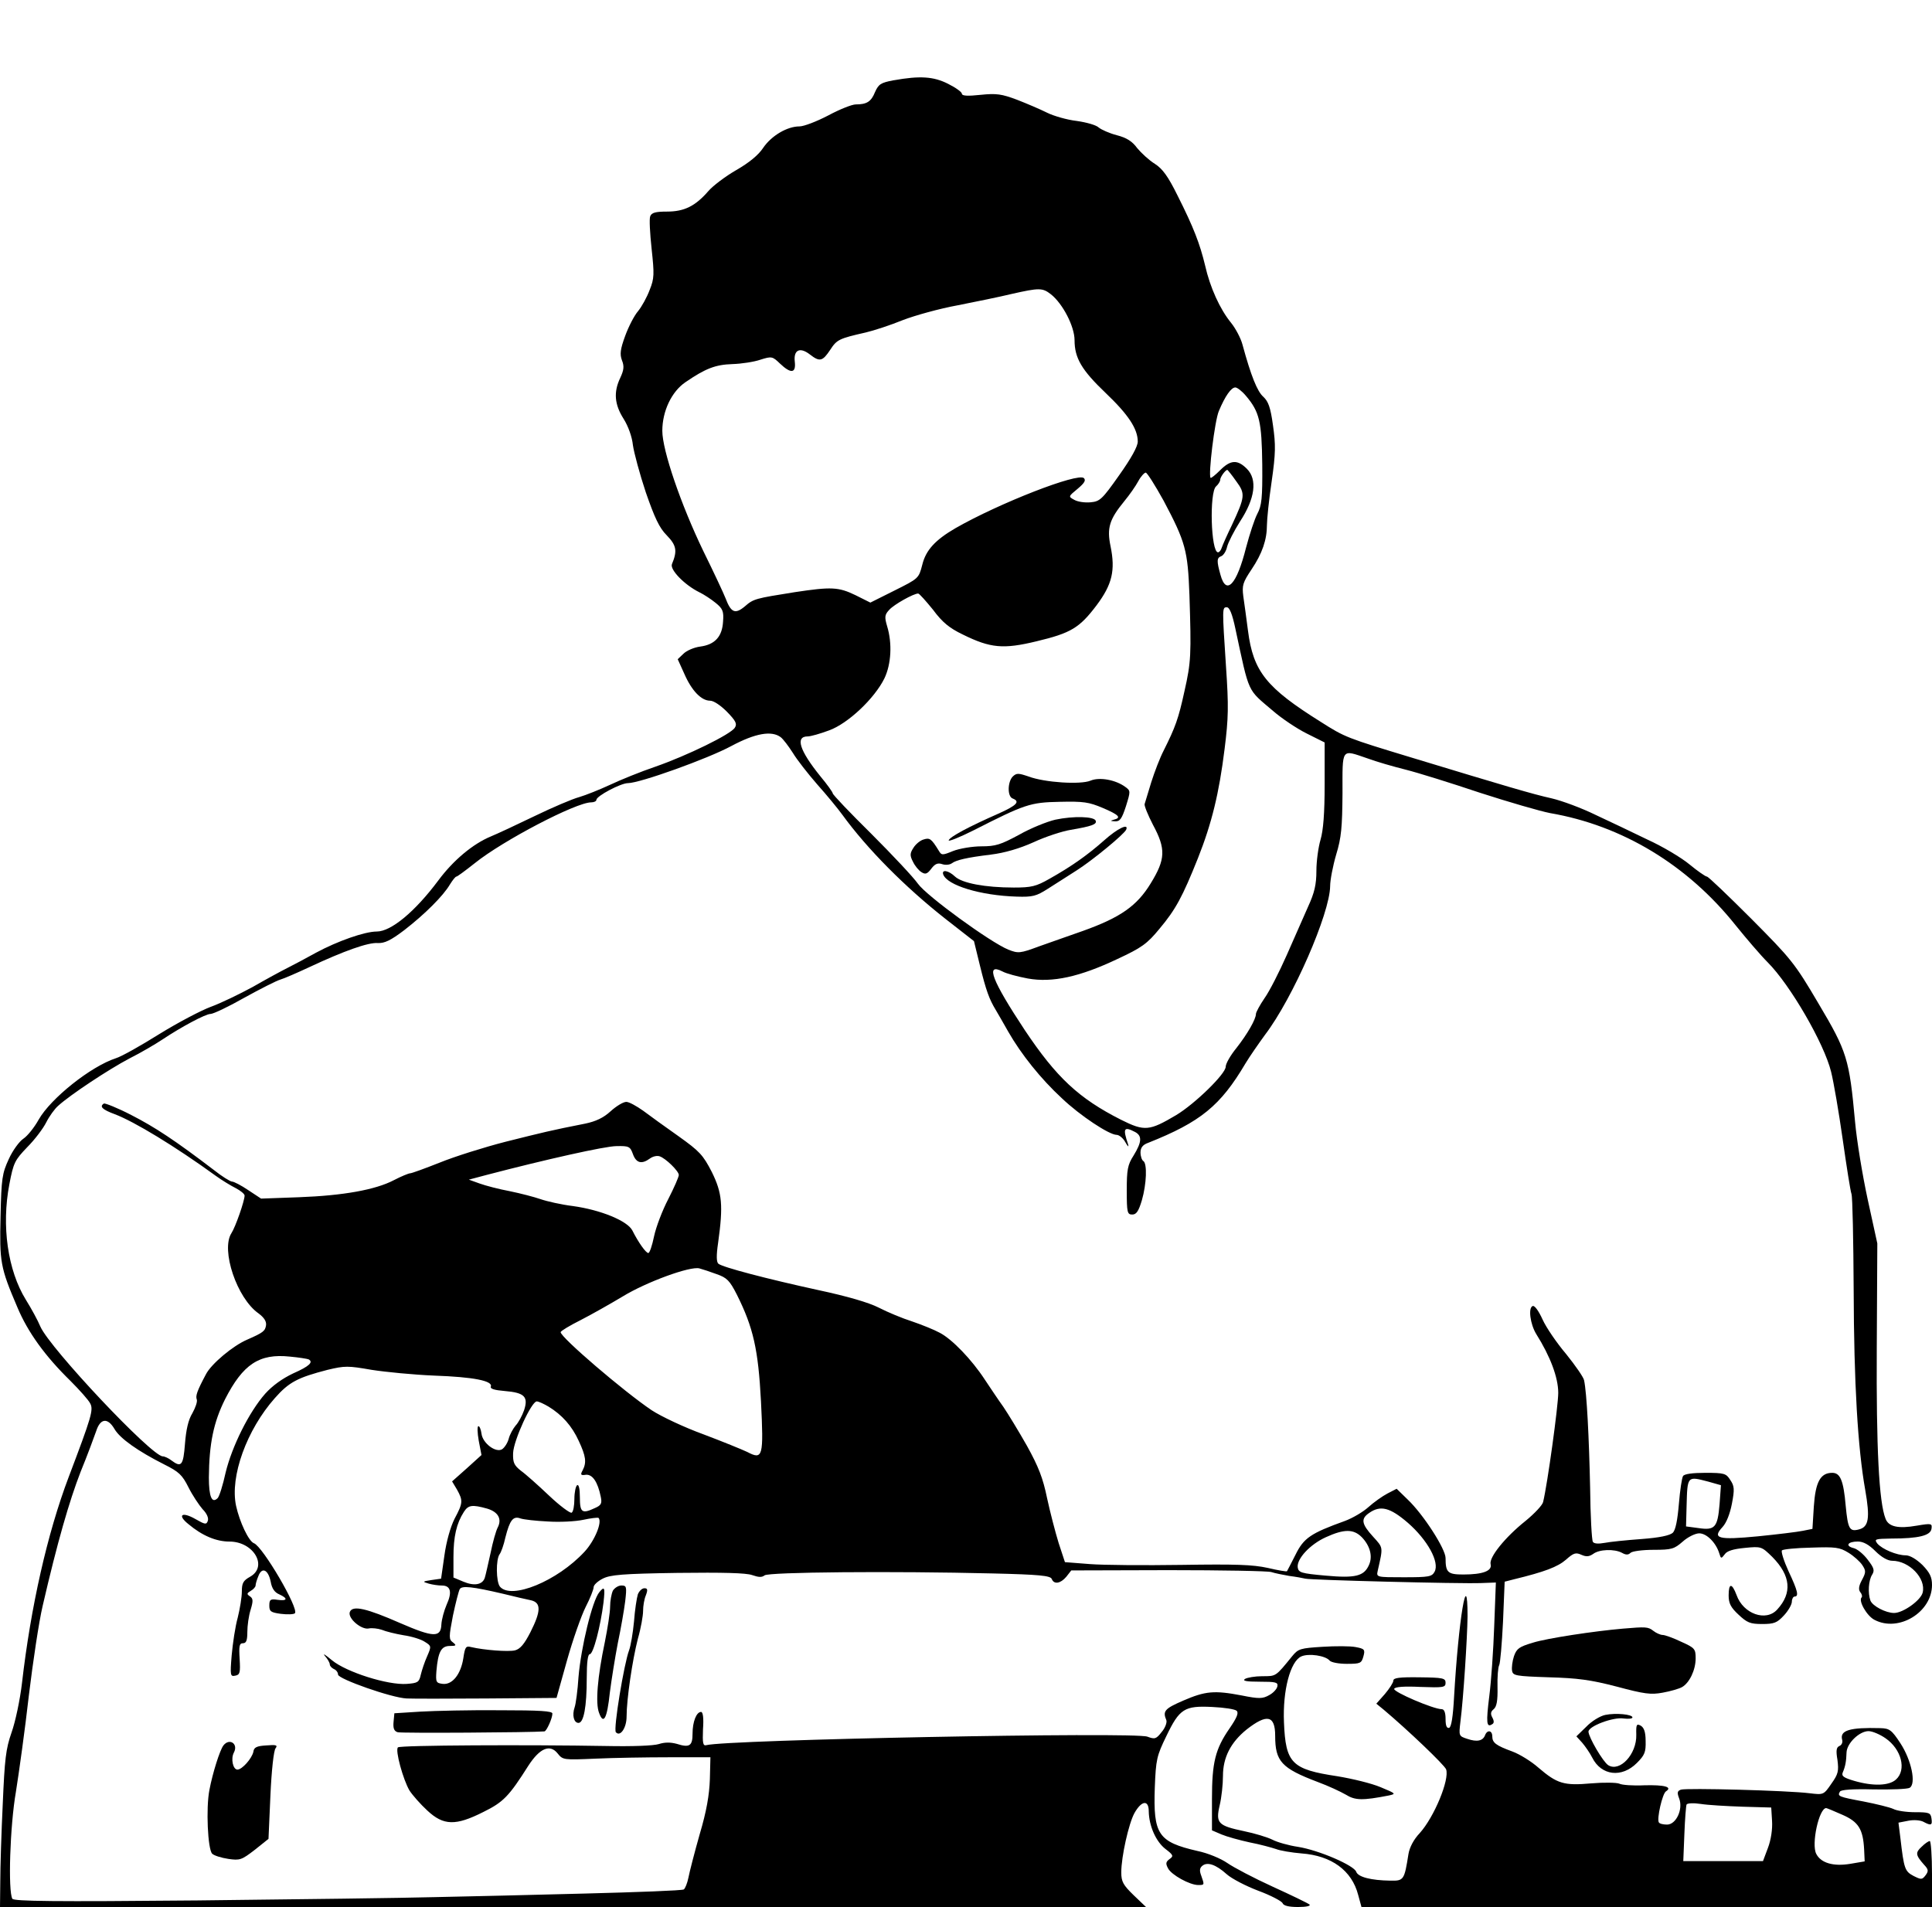<?xml version="1.0" standalone="no"?>
<!DOCTYPE svg PUBLIC "-//W3C//DTD SVG 20010904//EN"
 "http://www.w3.org/TR/2001/REC-SVG-20010904/DTD/svg10.dtd">
<svg version="1.0" xmlns="http://www.w3.org/2000/svg"
 width="703pt" height="694pt" viewBox="0 0 703 694"
 preserveAspectRatio="xMidYMid meet">
<g transform="translate(0,694) scale(0.1,-0.1)"
fill="#000000" stroke="none">
<path d="M3252 6648 c-47 -9 -55 -14 -68 -43 -14 -35 -30 -45 -70 -45 -14 0
-59 -18 -100 -40 -42 -22 -89 -40 -105 -40 -45 0 -102 -34 -132 -78 -17 -26
-51 -54 -98 -81 -40 -23 -86 -58 -102 -77 -47 -54 -87 -74 -150 -74 -42 0 -56
-4 -61 -17 -4 -9 -1 -62 5 -118 10 -93 10 -108 -7 -150 -10 -27 -29 -61 -42
-77 -14 -16 -35 -57 -47 -90 -18 -49 -20 -67 -12 -89 9 -22 7 -36 -6 -64 -25
-52 -21 -97 12 -149 17 -27 31 -66 34 -96 4 -28 25 -106 47 -172 32 -92 49
-129 76 -156 36 -37 39 -57 19 -105 -8 -20 45 -75 99 -102 17 -8 44 -26 60
-39 26 -21 30 -31 27 -68 -3 -55 -30 -84 -83 -91 -23 -3 -50 -15 -61 -26 l-21
-20 24 -53 c27 -62 62 -98 94 -98 13 0 38 -17 61 -40 32 -33 38 -44 29 -58
-14 -24 -174 -102 -289 -142 -53 -18 -127 -48 -165 -66 -39 -18 -89 -38 -113
-45 -23 -6 -96 -37 -162 -69 -66 -32 -137 -65 -159 -74 -65 -27 -136 -86 -191
-160 -85 -114 -172 -186 -224 -186 -44 0 -143 -35 -221 -77 -36 -20 -83 -45
-105 -56 -22 -11 -79 -42 -126 -69 -48 -26 -116 -59 -152 -72 -35 -13 -119
-57 -187 -99 -67 -42 -138 -82 -158 -88 -92 -30 -237 -146 -281 -223 -16 -29
-41 -60 -56 -70 -15 -10 -39 -43 -53 -74 -24 -52 -27 -70 -30 -208 -4 -167 -1
-186 61 -331 38 -91 101 -178 193 -268 34 -34 66 -70 72 -82 13 -23 5 -49 -78
-268 -78 -206 -138 -472 -170 -750 -7 -60 -24 -141 -38 -180 -21 -60 -25 -97
-32 -260 -5 -104 -9 -232 -9 -282 l-1 -93 2085 0 2085 0 -45 43 c-38 37 -45
49 -45 83 0 57 27 178 48 216 26 46 52 49 52 6 1 -53 26 -110 61 -137 29 -22
30 -26 14 -37 -13 -10 -14 -16 -5 -33 12 -24 79 -61 110 -61 23 0 23 0 11 34
-7 18 -6 28 4 36 18 15 49 5 89 -31 18 -16 70 -43 115 -60 46 -17 85 -38 88
-45 3 -9 22 -14 56 -14 31 0 47 4 42 9 -6 5 -66 34 -134 65 -68 31 -142 70
-165 86 -23 16 -70 36 -109 44 -143 33 -161 60 -155 231 4 102 7 115 42 187
48 100 66 111 167 106 43 -2 83 -8 89 -14 8 -8 0 -26 -26 -64 -52 -75 -64
-124 -64 -257 l0 -114 35 -15 c19 -8 66 -21 103 -29 37 -7 80 -19 95 -24 15
-6 57 -13 93 -16 109 -8 183 -62 206 -151 l12 -44 1038 0 1038 0 0 120 c0 66
-4 120 -8 120 -5 0 -18 -9 -30 -21 -23 -21 -22 -30 9 -65 16 -17 17 -23 6 -38
-13 -17 -16 -17 -44 -3 -32 17 -35 26 -48 138 l-7 56 36 7 c20 4 44 2 55 -4
28 -15 33 -13 29 13 -3 20 -9 22 -59 22 -31 0 -67 5 -80 12 -13 6 -62 18 -108
27 -91 17 -96 19 -86 36 4 7 47 10 123 8 64 -1 123 1 131 6 24 15 6 101 -34
162 -32 49 -40 54 -73 55 -111 3 -148 -8 -139 -42 3 -10 -2 -20 -10 -23 -11
-5 -13 -16 -7 -51 5 -40 3 -51 -22 -86 -28 -41 -29 -41 -79 -35 -78 10 -451
20 -469 13 -13 -5 -14 -11 -6 -32 15 -39 -11 -95 -44 -95 -14 0 -27 3 -30 8
-8 13 13 105 26 113 25 16 -6 24 -79 22 -41 -2 -82 1 -91 6 -10 4 -55 5 -102
1 -100 -9 -124 -1 -192 57 -26 23 -68 49 -95 59 -60 22 -73 32 -73 55 0 22
-18 25 -26 5 -8 -22 -30 -26 -65 -14 -31 10 -31 11 -25 62 11 85 25 306 26
384 0 189 -33 -15 -49 -292 -4 -74 -10 -111 -18 -114 -9 -2 -13 8 -13 32 0 24
-5 36 -14 36 -30 0 -177 63 -173 74 3 7 33 10 95 7 84 -3 92 -2 92 15 0 17 -9
19 -95 20 -73 1 -95 -2 -95 -12 0 -7 -14 -29 -31 -49 l-31 -35 27 -22 c89 -75
221 -201 227 -217 13 -37 -43 -173 -96 -232 -22 -23 -37 -52 -41 -76 -15 -95
-17 -98 -66 -97 -70 1 -117 13 -124 32 -7 23 -136 79 -212 91 -34 5 -76 17
-93 26 -18 9 -64 23 -103 31 -95 20 -104 29 -89 94 7 29 12 77 12 107 0 67 28
122 86 169 74 58 104 52 104 -23 0 -93 23 -118 155 -168 38 -14 83 -35 102
-46 34 -21 60 -22 157 -3 27 6 25 7 -30 30 -33 14 -103 31 -158 40 -166 25
-188 47 -194 196 -5 116 23 222 63 240 27 12 88 3 103 -15 6 -7 34 -12 63 -12
49 0 53 2 60 27 7 25 4 28 -28 34 -20 4 -74 4 -121 1 -80 -5 -88 -7 -110 -34
-61 -75 -58 -73 -109 -73 -26 0 -55 -5 -63 -10 -10 -7 5 -10 53 -10 59 0 68
-2 65 -17 -2 -10 -15 -24 -30 -32 -23 -13 -36 -14 -100 -1 -100 19 -132 16
-213 -19 -67 -29 -75 -38 -61 -71 3 -8 -4 -28 -17 -43 -20 -26 -25 -27 -52
-17 -47 18 -1534 -11 -1605 -31 -12 -3 -14 7 -12 58 3 40 0 63 -7 63 -17 0
-31 -36 -31 -79 0 -45 -11 -52 -58 -37 -23 6 -43 6 -65 -1 -19 -6 -96 -9 -192
-7 -280 5 -750 3 -757 -5 -11 -10 19 -118 42 -157 11 -17 40 -50 65 -73 59
-55 103 -56 204 -5 73 36 93 57 164 169 41 63 78 79 106 44 19 -24 22 -24 138
-19 65 3 186 5 268 5 l150 0 -2 -80 c-2 -57 -12 -116 -37 -200 -19 -67 -37
-137 -41 -158 -4 -20 -12 -40 -17 -43 -6 -4 -168 -10 -362 -15 -193 -5 -439
-11 -546 -13 -107 -3 -495 -8 -861 -12 -524 -5 -668 -3 -674 6 -16 27 -9 264
13 390 11 69 33 226 47 350 15 124 37 270 50 325 54 234 97 382 138 488 25 61
50 129 57 149 15 47 42 50 67 7 20 -34 85 -80 180 -128 54 -27 66 -38 89 -84
14 -28 38 -64 51 -79 16 -16 23 -33 19 -43 -5 -14 -10 -13 -45 7 -49 28 -67
15 -26 -18 51 -43 102 -64 150 -64 88 0 141 -91 75 -128 -25 -14 -30 -23 -30
-54 0 -20 -7 -63 -15 -95 -9 -32 -18 -93 -22 -137 -6 -73 -5 -78 13 -74 17 3
19 11 16 61 -3 47 -1 57 12 57 12 0 16 10 16 41 0 23 5 59 12 81 10 33 9 41
-3 49 -12 8 -11 11 4 20 9 5 17 14 17 19 0 5 4 20 10 34 13 35 36 24 45 -20 4
-24 14 -39 31 -46 33 -15 30 -25 -6 -20 -26 4 -30 1 -30 -21 0 -21 5 -25 42
-30 24 -3 47 -2 51 2 16 16 -117 243 -149 255 -19 7 -52 77 -65 136 -23 107
39 277 141 392 52 59 84 75 192 103 63 15 74 15 160 0 51 -8 154 -18 228 -21
142 -5 214 -19 206 -40 -3 -8 13 -13 50 -16 73 -6 87 -21 71 -70 -7 -20 -21
-46 -31 -56 -9 -11 -21 -32 -25 -48 -4 -15 -15 -32 -24 -38 -23 -14 -71 22
-75 57 -2 15 -7 27 -11 27 -5 0 -4 -24 1 -53 l10 -52 -53 -48 -54 -48 18 -30
c22 -40 22 -48 -9 -106 -15 -30 -30 -83 -37 -134 l-12 -84 -35 -5 c-33 -5 -34
-6 -10 -13 14 -4 35 -7 48 -7 32 0 38 -24 17 -70 -9 -21 -18 -53 -19 -72 -2
-48 -29 -47 -149 5 -123 54 -174 66 -184 41 -9 -23 43 -67 70 -60 10 2 31 0
46 -5 14 -6 50 -15 80 -20 29 -4 64 -15 77 -24 24 -15 24 -16 8 -53 -9 -20
-19 -50 -23 -67 -6 -27 -11 -30 -51 -33 -69 -5 -220 43 -272 86 -24 20 -35 27
-26 16 10 -11 18 -25 18 -31 0 -6 7 -13 15 -17 8 -3 15 -12 15 -20 0 -16 196
-85 250 -87 19 -1 150 -1 290 0 l255 2 38 136 c21 75 52 163 68 195 16 31 29
64 29 72 0 8 15 22 33 31 27 14 71 18 272 21 165 2 250 0 272 -8 23 -8 35 -9
45 -1 14 12 462 16 831 7 168 -4 209 -8 214 -20 8 -21 32 -17 53 8 l18 23 354
1 c194 0 363 -3 374 -7 12 -4 42 -10 65 -14 24 -3 51 -8 59 -10 18 -5 561 -19
639 -16 l54 2 -6 -158 c-3 -87 -11 -202 -18 -256 -12 -96 -10 -115 10 -102 8
4 8 12 1 25 -7 13 -6 21 5 30 11 9 15 31 14 80 -1 37 2 73 6 80 4 7 10 78 14
158 l6 146 35 9 c111 27 158 45 188 71 28 25 36 27 56 18 18 -8 28 -7 43 3 22
17 77 19 105 4 14 -8 23 -8 31 0 6 6 44 11 84 11 66 0 75 3 106 30 19 17 46
30 60 30 27 0 61 -34 73 -73 6 -20 7 -20 20 -3 8 12 31 19 73 23 60 6 61 5
100 -33 67 -68 73 -131 18 -191 -41 -46 -124 -16 -148 52 -17 45 -29 45 -29
-1 0 -29 8 -44 36 -70 31 -29 42 -34 86 -34 43 0 54 4 79 31 16 17 29 40 29
50 0 10 5 19 10 19 16 0 12 20 -22 92 -17 37 -28 72 -24 76 4 4 52 9 107 10
88 3 103 1 134 -18 20 -12 43 -33 51 -45 14 -21 14 -27 -1 -55 -12 -22 -13
-35 -6 -44 6 -7 8 -16 5 -19 -13 -12 19 -68 47 -82 88 -46 209 28 209 127 0
29 -8 45 -35 73 -22 21 -45 35 -61 35 -32 0 -85 22 -103 43 -12 16 -8 17 50
18 101 0 143 11 147 35 3 20 1 21 -53 12 -68 -12 -103 -4 -114 25 -24 60 -34
258 -32 622 l2 380 -35 160 c-19 88 -40 215 -46 283 -21 229 -29 255 -133 430
-87 148 -100 163 -245 309 -84 84 -156 153 -161 153 -5 0 -34 20 -63 44 -30
25 -99 66 -154 91 -54 26 -139 67 -189 90 -49 24 -121 51 -160 60 -68 15 -169
45 -505 147 -241 73 -246 75 -334 131 -198 124 -246 183 -265 332 -6 44 -13
100 -17 125 -5 40 -2 50 30 98 39 58 56 108 56 162 0 19 7 90 17 157 15 104
15 135 5 205 -9 66 -17 87 -35 104 -22 19 -45 76 -76 190 -6 23 -25 59 -42 80
-40 49 -76 128 -94 208 -19 79 -42 139 -100 254 -35 71 -55 98 -83 116 -21 13
-49 39 -64 57 -18 25 -39 38 -74 47 -27 7 -56 20 -66 28 -9 9 -45 19 -80 24
-35 4 -84 18 -108 30 -24 12 -73 33 -109 47 -56 21 -75 24 -133 18 -46 -5 -68
-4 -68 4 0 6 -22 22 -50 36 -53 27 -103 30 -198 13z m572 -779 c43 -34 86
-117 86 -167 0 -65 26 -109 113 -192 83 -79 117 -131 117 -177 0 -18 -24 -61
-68 -123 -62 -88 -70 -95 -104 -98 -21 -2 -47 2 -59 9 -22 12 -22 12 12 40 25
21 31 31 23 39 -21 21 -308 -91 -467 -182 -74 -43 -108 -80 -121 -133 -13 -50
-13 -50 -101 -94 l-88 -44 -54 27 c-62 30 -88 31 -221 11 -144 -23 -150 -24
-182 -52 -35 -29 -50 -23 -70 30 -7 18 -43 95 -81 172 -81 168 -149 366 -149
437 0 72 34 143 84 177 73 50 109 64 171 66 33 1 79 8 102 16 41 13 44 12 71
-14 40 -38 59 -36 54 7 -5 43 19 54 55 26 36 -28 46 -25 74 17 24 37 32 41
129 63 30 7 91 27 135 45 44 17 134 42 200 54 66 13 154 31 195 41 102 23 113
23 144 -1z m710 -370 c49 -58 57 -93 59 -249 1 -124 -2 -150 -18 -180 -10 -19
-28 -74 -41 -123 -34 -135 -72 -176 -93 -99 -14 50 -14 62 3 68 8 3 18 19 21
34 4 16 25 57 47 92 55 84 64 153 25 192 -34 34 -59 33 -97 -5 -17 -17 -33
-30 -35 -28 -9 10 15 208 30 243 23 55 45 86 60 86 7 0 25 -14 39 -31z m-36
-310 c34 -46 33 -56 -16 -161 -17 -35 -33 -71 -36 -80 -3 -10 -9 -18 -14 -18
-26 0 -32 219 -7 240 8 7 15 18 15 24 0 10 19 36 26 36 1 0 16 -18 32 -41z
m-264 -71 c80 -151 88 -181 94 -343 7 -218 6 -244 -18 -350 -22 -101 -33 -131
-76 -217 -13 -25 -33 -77 -45 -115 -11 -37 -22 -73 -24 -79 -2 -6 12 -40 30
-75 48 -89 46 -126 -8 -214 -50 -82 -110 -124 -247 -173 -47 -16 -118 -42
-159 -56 -70 -26 -76 -26 -112 -12 -66 27 -298 196 -329 240 -16 23 -92 104
-169 181 -78 77 -141 143 -141 148 0 4 -20 32 -45 62 -76 94 -92 145 -46 145
11 0 46 10 78 22 69 25 165 116 201 189 25 52 29 128 10 190 -10 34 -9 42 8
60 17 19 88 59 105 59 4 0 28 -27 54 -59 34 -46 60 -67 108 -90 101 -50 148
-54 268 -25 126 30 157 49 219 131 57 76 69 127 51 215 -14 67 -4 98 50 164
19 23 42 56 51 73 9 17 22 31 27 31 5 0 34 -46 65 -102z m261 -465 c52 -242
42 -219 137 -300 31 -27 86 -64 122 -82 l66 -33 0 -152 c0 -107 -5 -168 -15
-202 -8 -27 -15 -78 -15 -113 0 -50 -7 -80 -30 -130 -16 -36 -51 -116 -78
-177 -27 -61 -63 -132 -81 -157 -17 -25 -31 -51 -31 -57 0 -19 -31 -73 -71
-124 -22 -27 -39 -57 -39 -68 0 -26 -112 -135 -180 -176 -98 -58 -115 -60
-201 -17 -154 78 -235 154 -350 326 -119 180 -145 246 -82 214 14 -8 56 -19
93 -26 89 -16 189 6 326 71 88 41 108 55 153 110 59 70 84 117 140 257 50 126
77 236 97 398 14 112 15 154 5 300 -14 213 -14 215 3 215 10 0 20 -25 31 -77z
m-1654 -396 c9 -7 28 -32 44 -57 15 -25 55 -76 89 -115 34 -38 75 -88 91 -110
90 -124 228 -263 374 -378 l105 -82 22 -90 c22 -90 34 -122 57 -160 7 -11 27
-47 46 -80 47 -82 118 -171 195 -242 66 -63 172 -133 199 -133 9 0 24 -12 32
-27 9 -16 13 -19 10 -8 -20 59 -16 67 26 45 25 -14 24 -36 -6 -85 -22 -34 -25
-52 -25 -127 0 -81 2 -88 20 -88 15 0 23 12 35 52 17 59 20 134 5 143 -5 3
-10 17 -10 31 0 17 8 28 28 35 191 76 263 135 354 289 15 25 47 71 71 104 102
134 236 442 237 541 0 22 10 74 22 115 19 62 22 100 23 223 0 168 -6 160 91
127 32 -12 95 -30 139 -41 44 -11 166 -49 270 -84 105 -34 219 -67 255 -74
262 -45 500 -188 676 -409 38 -47 90 -108 116 -134 82 -82 206 -296 231 -399
9 -36 28 -146 42 -245 14 -98 28 -188 32 -199 4 -11 7 -168 8 -350 1 -340 15
-575 42 -727 18 -103 13 -135 -23 -144 -34 -9 -40 2 -48 86 -8 93 -20 120 -49
120 -43 0 -61 -33 -67 -123 l-5 -81 -35 -7 c-19 -4 -93 -13 -163 -20 -145 -14
-168 -8 -129 34 14 15 27 48 34 85 10 52 9 64 -6 86 -15 24 -22 26 -91 26 -46
0 -77 -4 -81 -12 -4 -6 -11 -52 -15 -101 -5 -59 -12 -95 -22 -105 -11 -10 -48
-18 -115 -23 -54 -4 -114 -10 -134 -14 -22 -4 -38 -3 -42 4 -4 6 -9 95 -10
198 -4 181 -12 344 -22 390 -2 11 -32 54 -65 95 -34 40 -73 97 -86 126 -14 31
-29 52 -36 49 -17 -6 -9 -66 13 -102 51 -81 80 -158 80 -214 0 -47 -39 -331
-55 -397 -2 -11 -31 -42 -64 -69 -74 -59 -134 -133 -127 -158 6 -24 -29 -37
-99 -37 -57 0 -65 7 -65 60 0 33 -81 159 -138 213 l-40 39 -33 -17 c-19 -10
-50 -32 -70 -50 -20 -18 -58 -40 -85 -50 -125 -45 -150 -62 -180 -123 -16 -31
-30 -59 -31 -60 -1 -2 -32 3 -70 12 -55 12 -117 14 -313 11 -135 -2 -285 -1
-335 3 l-90 7 -23 70 c-12 39 -31 112 -42 163 -15 73 -31 114 -73 190 -30 53
-69 117 -86 142 -18 25 -48 70 -68 100 -47 72 -119 147 -164 170 -20 11 -65
29 -100 41 -35 11 -90 34 -121 50 -37 19 -117 42 -220 64 -188 41 -348 83
-364 96 -7 6 -8 29 -1 76 19 137 15 181 -23 258 -32 62 -44 75 -121 130 -47
33 -105 75 -129 93 -24 17 -51 32 -61 32 -11 0 -36 -15 -57 -34 -26 -24 -54
-37 -92 -45 -127 -25 -154 -32 -290 -66 -78 -20 -186 -54 -240 -76 -53 -21
-102 -39 -108 -39 -5 0 -32 -11 -59 -25 -67 -35 -184 -56 -345 -62 l-138 -5
-47 31 c-25 17 -52 31 -59 31 -6 0 -37 19 -67 43 -139 106 -213 155 -299 199
-50 26 -96 44 -100 42 -17 -11 -6 -22 40 -39 71 -27 218 -116 367 -224 22 -16
55 -36 73 -45 17 -9 32 -21 32 -27 0 -19 -33 -114 -48 -137 -39 -61 20 -237
99 -292 20 -15 29 -29 27 -43 -3 -21 -11 -27 -68 -52 -52 -22 -132 -89 -151
-127 -32 -60 -38 -78 -33 -91 3 -8 -5 -30 -16 -50 -15 -24 -23 -61 -27 -112
-6 -78 -13 -87 -49 -60 -10 8 -25 15 -32 15 -41 1 -410 393 -445 472 -9 22
-33 66 -53 98 -66 107 -89 269 -60 420 15 79 20 88 65 135 27 27 58 68 69 90
11 22 31 50 44 61 44 40 183 132 259 172 42 21 96 53 120 69 69 46 157 93 175
93 10 0 65 26 123 59 58 32 117 62 131 66 14 4 62 25 107 46 124 58 213 90
248 87 24 -1 46 9 96 47 75 58 142 125 166 166 10 16 20 29 24 29 3 0 33 22
67 49 102 82 368 221 423 221 10 0 19 4 19 9 0 14 89 61 115 61 43 0 291 89
376 135 88 47 147 57 180 32z m-538 -1517 c12 -33 32 -38 62 -16 11 8 26 11
35 8 22 -7 70 -54 70 -68 0 -7 -17 -46 -38 -87 -22 -42 -45 -103 -52 -136 -7
-34 -16 -61 -21 -61 -9 0 -37 40 -58 82 -18 35 -115 75 -217 89 -41 5 -94 17
-117 25 -23 8 -73 21 -112 29 -38 7 -88 20 -110 28 l-39 14 64 17 c214 56 432
105 473 105 45 1 50 -1 60 -29z m305 -437 c37 -13 47 -23 73 -74 60 -120 78
-199 88 -389 10 -202 7 -214 -50 -184 -19 9 -90 38 -159 64 -69 25 -154 65
-189 88 -101 68 -331 265 -331 284 0 4 33 24 73 44 39 20 108 59 153 86 85 52
245 111 279 102 11 -3 39 -12 63 -21z m-1485 -310 c18 -10 3 -25 -56 -51 -40
-19 -76 -45 -102 -74 -59 -67 -121 -192 -144 -287 -10 -46 -23 -87 -29 -93
-21 -21 -32 5 -32 75 1 123 17 201 59 285 65 127 124 167 236 155 33 -3 63 -8
68 -10z m873 -172 c49 -30 85 -70 110 -125 26 -56 29 -78 14 -107 -9 -16 -7
-19 12 -16 24 2 43 -26 54 -80 5 -24 2 -31 -21 -41 -47 -22 -55 -17 -55 39 0
31 -4 48 -10 44 -5 -3 -10 -26 -10 -50 0 -24 -4 -47 -10 -50 -5 -3 -43 25 -82
62 -40 38 -86 79 -103 91 -25 20 -29 30 -28 64 2 47 67 188 86 188 7 0 26 -9
43 -19z m4220 -273 l46 -13 -5 -69 c-7 -85 -17 -96 -77 -87 l-45 6 2 74 c3
111 2 109 79 89z m-4444 -98 c41 -12 55 -38 39 -69 -6 -11 -18 -53 -26 -93 -9
-40 -18 -81 -21 -90 -8 -25 -38 -31 -78 -14 l-36 15 0 74 c0 75 11 123 38 165
16 25 30 27 84 12z m3351 -52 c71 -62 116 -143 97 -178 -10 -18 -20 -20 -112
-20 -99 0 -100 0 -95 23 20 89 21 83 -17 125 -42 46 -45 65 -14 86 41 29 76
20 141 -36z m-3130 5 c43 -3 101 0 129 6 28 6 53 9 56 7 14 -15 -14 -83 -51
-123 -99 -107 -267 -176 -308 -127 -14 18 -15 99 -1 118 5 6 15 33 21 61 16
63 28 79 55 69 12 -4 56 -9 99 -11z m2962 -57 c30 -31 41 -70 26 -102 -18 -40
-49 -48 -158 -38 -89 8 -98 11 -101 30 -4 31 45 84 103 110 66 30 100 30 130
0z m1869 -51 c22 -22 45 -35 61 -35 62 0 124 -64 111 -116 -7 -28 -71 -74
-104 -74 -30 0 -78 25 -86 45 -10 27 -7 74 6 94 10 16 7 25 -16 55 -15 20 -38
39 -51 42 -32 8 -22 24 15 24 20 0 40 -11 64 -35z m-4994 -155 c41 -10 87 -21
103 -24 36 -9 36 -39 -3 -116 -22 -43 -37 -61 -56 -66 -24 -6 -114 1 -160 12
-19 5 -22 0 -28 -40 -9 -59 -40 -98 -75 -94 -24 3 -26 6 -23 47 6 69 17 91 49
91 23 0 25 2 11 13 -15 11 -15 19 0 97 10 47 21 90 25 97 8 13 46 9 157 -17z
m5031 -526 c58 -40 77 -115 38 -150 -25 -23 -83 -25 -152 -5 -37 11 -47 17
-42 30 10 23 13 42 14 73 1 34 47 78 80 78 14 0 42 -12 62 -26z m-521 -249
l105 -3 3 -49 c2 -30 -4 -69 -15 -98 l-18 -48 -145 0 -145 0 4 99 c2 54 6 103
8 107 3 5 26 6 52 2 25 -4 93 -8 151 -10z m363 -29 c60 -26 76 -53 80 -126 l2
-44 -53 -9 c-61 -10 -106 3 -123 36 -19 35 10 167 36 167 2 0 29 -11 58 -24z"/>
<path d="M3685 4114 c-19 -20 -20 -73 0 -80 28 -11 15 -25 -52 -55 -109 -48
-176 -84 -181 -97 -2 -6 38 10 90 36 187 95 206 102 314 104 87 2 106 -1 156
-22 61 -26 69 -36 41 -43 -14 -4 -13 -5 4 -6 18 -1 25 9 40 55 17 55 17 56 -2
70 -35 26 -94 37 -127 23 -36 -15 -166 -7 -225 15 -38 13 -44 13 -58 0z"/>
<path d="M3840 3957 c-30 -7 -90 -31 -132 -55 -67 -36 -85 -42 -137 -42 -33 0
-80 -8 -103 -17 -39 -16 -42 -16 -52 1 -27 44 -33 48 -55 41 -12 -3 -29 -17
-37 -30 -13 -20 -14 -28 -2 -51 7 -15 21 -32 31 -38 14 -9 21 -7 36 13 13 17
23 22 40 16 12 -4 27 -2 34 3 16 12 53 21 143 32 49 6 104 22 155 45 43 20
104 40 135 45 76 13 96 20 91 33 -5 16 -81 18 -147 4z"/>
<path d="M4018 3882 c-61 -54 -119 -95 -199 -140 -49 -28 -66 -32 -130 -32
-105 0 -188 16 -214 40 -23 22 -49 27 -43 8 14 -40 136 -77 267 -81 59 -2 72
2 113 28 26 17 73 46 105 67 57 36 175 133 181 149 10 24 -32 4 -80 -39z"/>
<path d="M2230 1151 c-5 -11 -10 -37 -10 -58 0 -21 -9 -78 -19 -128 -27 -128
-35 -224 -21 -259 16 -44 29 -21 39 74 6 47 19 128 29 180 11 52 23 121 27
153 6 53 5 57 -14 57 -11 0 -25 -9 -31 -19z"/>
<path d="M2181 1146 c-26 -31 -67 -202 -76 -309 -3 -49 -10 -99 -14 -110 -10
-29 -3 -57 14 -57 19 0 30 58 30 163 0 58 4 87 11 87 13 0 39 101 50 188 6 55
4 61 -15 38z"/>
<path d="M2321 1138 c-4 -13 -11 -57 -14 -99 -4 -42 -12 -89 -18 -105 -18 -47
-58 -288 -48 -298 16 -18 39 16 39 57 0 63 21 205 41 283 11 38 19 84 19 101
0 18 4 43 10 57 8 21 6 26 -5 26 -9 0 -19 -10 -24 -22z"/>
<path d="M5905 1013 c-104 -9 -276 -35 -327 -51 -50 -15 -59 -21 -69 -49 -6
-18 -9 -42 -7 -53 3 -18 12 -20 133 -24 105 -3 152 -9 248 -34 101 -27 124
-30 167 -22 28 5 59 14 70 20 27 15 50 62 50 105 0 34 -3 38 -52 60 -29 14
-60 25 -68 25 -8 0 -24 7 -34 15 -19 15 -28 15 -111 8z"/>
<path d="M1530 711 l-95 -6 -3 -32 c-2 -23 2 -33 15 -37 13 -4 485 -1 534 3 8
1 29 48 29 65 0 9 -44 12 -192 12 -106 1 -236 -2 -288 -5z"/>
<path d="M5841 699 c-19 -4 -50 -23 -69 -43 l-36 -35 21 -23 c11 -13 28 -37
37 -55 33 -65 107 -74 162 -19 29 29 33 40 32 80 0 33 -6 49 -18 56 -15 8 -17
4 -16 -33 2 -71 -60 -137 -102 -111 -19 12 -71 101 -72 122 0 20 90 54 128 48
17 -2 32 -1 32 4 0 11 -60 17 -99 9z"/>
<path d="M813 588 c-13 -17 -39 -99 -51 -162 -13 -66 -6 -216 10 -232 7 -7 33
-15 59 -19 42 -6 48 -4 96 33 l50 40 7 158 c4 90 12 165 19 172 8 11 2 13 -34
10 -35 -2 -45 -7 -47 -23 -5 -24 -41 -65 -58 -65 -16 0 -25 39 -13 62 17 32
-16 54 -38 26z"/>
</g>
</svg>
